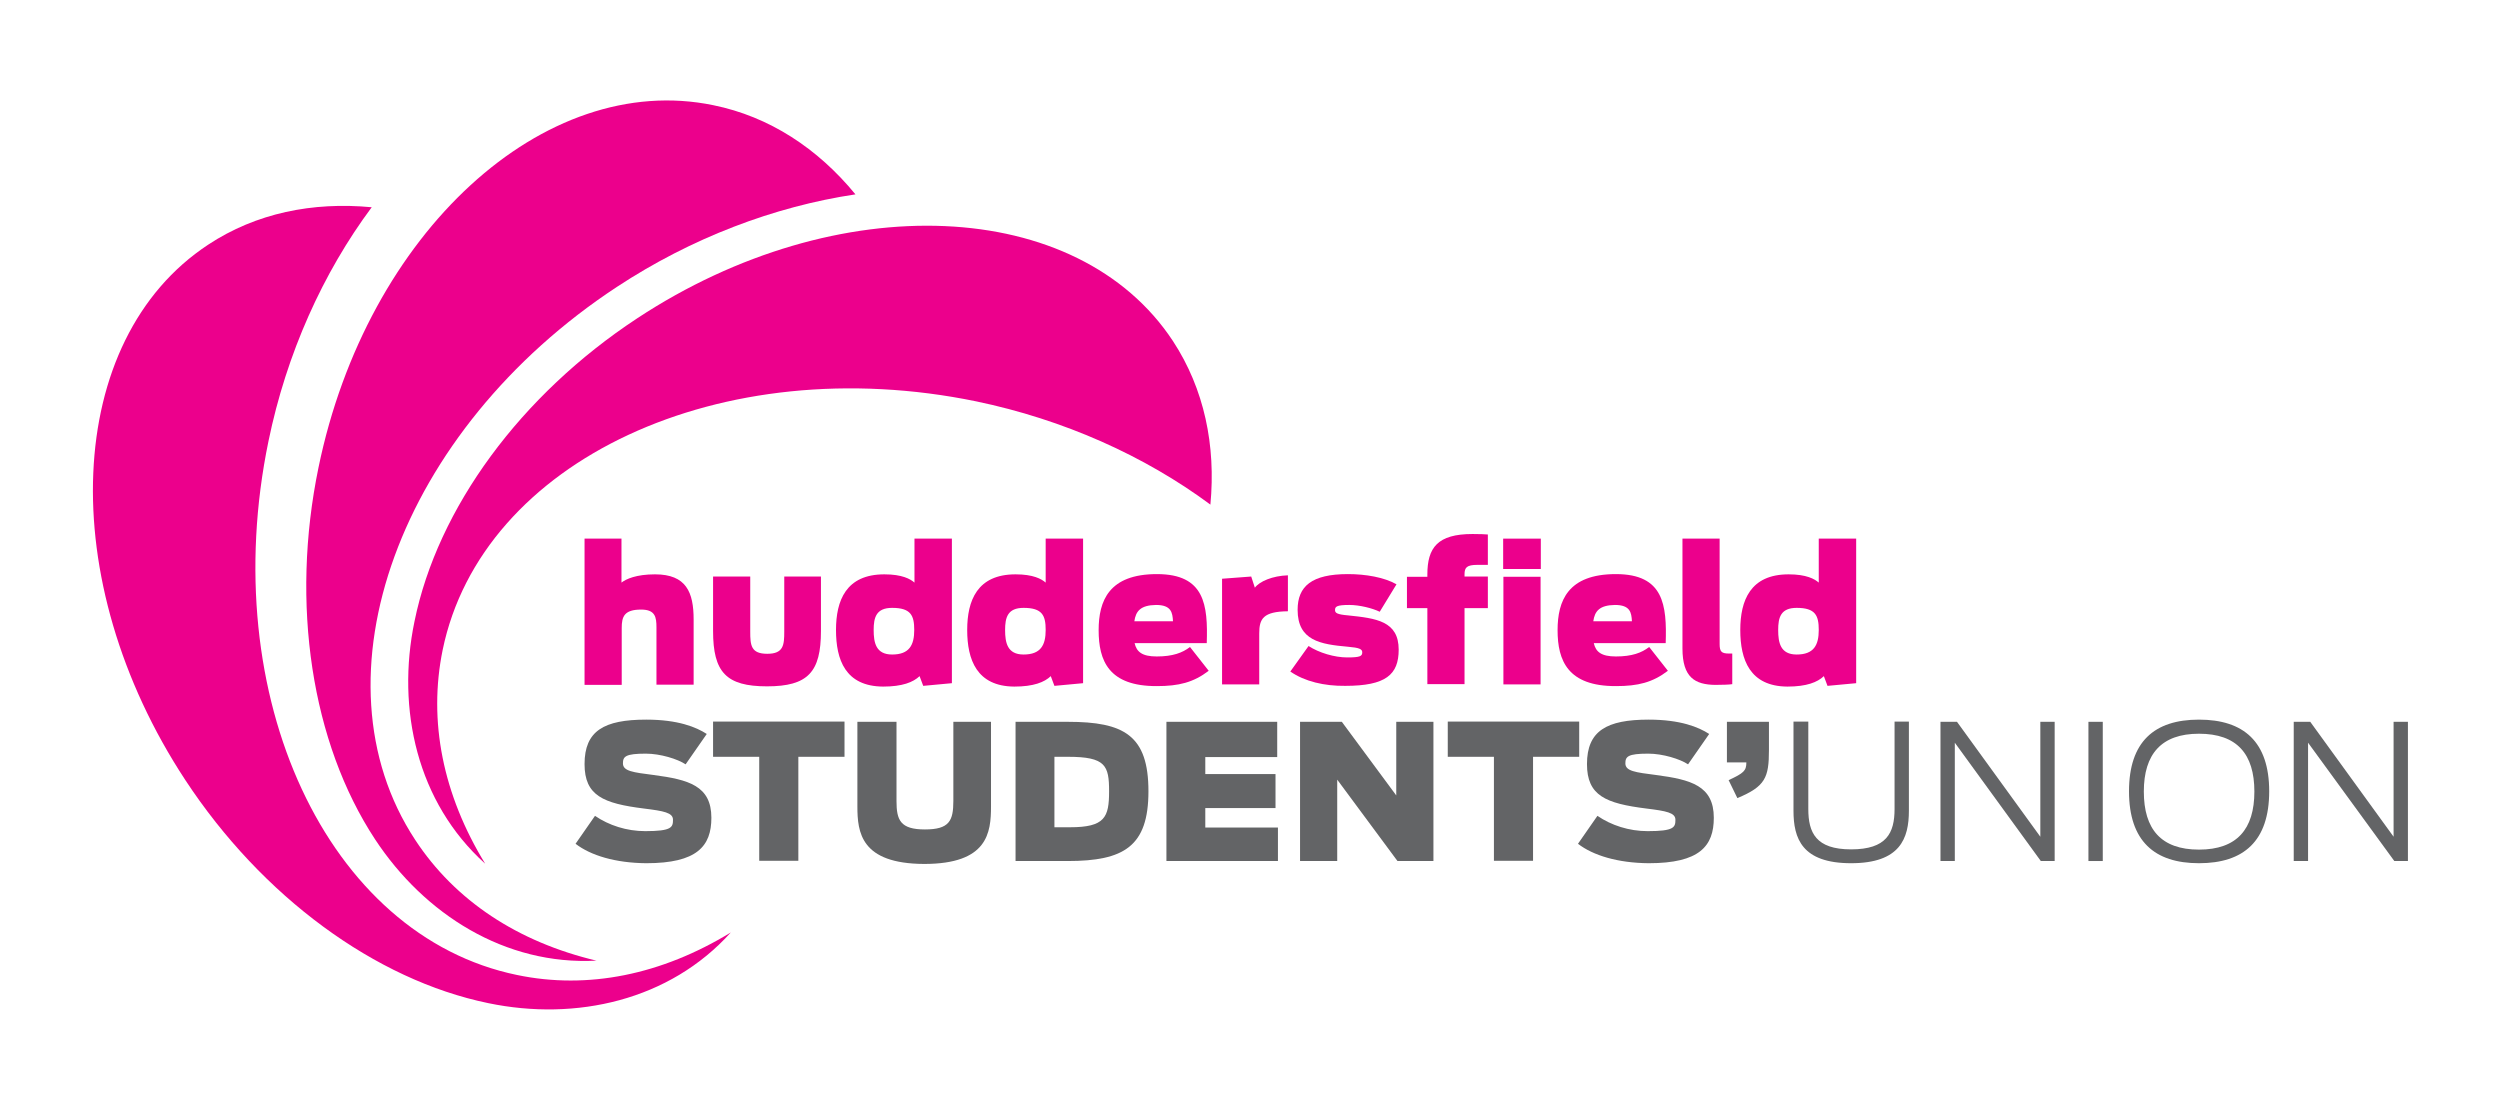 <?xml version="1.0" encoding="UTF-8"?>
<!-- Generator: Adobe Illustrator 19.1.0, SVG Export Plug-In . SVG Version: 6.00 Build 0)  -->
<svg version="1.1" id="Layer_1" xmlns="http://www.w3.org/2000/svg" xmlns:xlink="http://www.w3.org/1999/xlink" x="0px" y="0px" viewBox="0 0 1029 456.4" enable-background="new 0 0 1029 456.4" xml:space="preserve">
<g>
	<g>
		<path fill="#EC008C" d="M240.6,221.7h15.2v18.1c1.9-1.5,6.1-3.4,13.8-3.4c12.9,0,15.9,7.4,15.9,18.6v26.8h-15.3v-23.6    c0-4.2-0.5-7.3-6.3-7.3c-7,0-8,2.9-8,7.6v23.4h-15.3V221.7z"/>
		<path fill="#EC008C" d="M293.5,259.7v-22.4h15.3V260c0,5.6,0.3,9.1,7,9.1c6.7,0,7-3.6,7-9.1v-22.7h15.1v22.4    c0,16.9-5.3,22.8-22.2,22.8C298.9,282.5,293.5,276.7,293.5,259.7z"/>
		<path fill="#EC008C" d="M344.1,259.3c0-12.1,4.1-22.9,19.9-22.9c7.3,0,10.7,1.9,12.4,3.4v-18.1h15.4v59.5l-11.8,1.1l-1.5-4    c-2.6,2.5-7.1,4.3-15,4.3C347.9,282.5,344.1,271.5,344.1,259.3z M376.3,259.3c0-6-1.4-9.1-9.1-9.1c-6.6,0-7.6,4-7.6,9.1    c0,5.2,0.9,10.1,7.6,10.1C374.3,269.4,376.3,265.5,376.3,259.3z"/>
		<path fill="#EC008C" d="M398.1,259.3c0-12.1,4.1-22.9,19.9-22.9c7.3,0,10.7,1.9,12.4,3.4v-18.1h15.4v59.5l-11.8,1.1l-1.5-4    c-2.6,2.5-7.1,4.3-15,4.3C402,282.5,398.1,271.5,398.1,259.3z M430.4,259.3c0-6-1.4-9.1-9.1-9.1c-6.6,0-7.6,4-7.6,9.1    c0,5.2,0.9,10.1,7.6,10.1C428.4,269.4,430.4,265.5,430.4,259.3z"/>
		<path fill="#EC008C" d="M452.2,259.4c0-12.1,4.2-23.1,24-23.1c19.7,0,21,12.7,20.5,28.4H467c0.8,3.6,3.1,5.5,9.1,5.5    c6.6,0,10.6-1.5,13.7-3.9l7.7,9.8c-6.3,4.8-12.3,6.3-21.3,6.3C456.3,282.5,452.2,271.9,452.2,259.4z M466.9,255.7h15.9    c-0.2-3.6-0.7-6.7-7-6.7C469.5,249.1,467.5,251.5,466.9,255.7z"/>
		<path fill="#EC008C" d="M503.1,238.2l11.9-0.9l1.5,4.6c1.9-2.6,7.3-4.9,13.6-5.1v14.8c-10.2,0.1-11.8,3.1-11.8,9.1v21h-15.3V238.2    z"/>
		<path fill="#EC008C" d="M531.1,276.4l7.5-10.5c4.3,2.8,10.7,4.7,15.9,4.7c5.3,0,6.2-0.5,6.2-2.1c0-1.3-1.1-1.9-5.9-2.3    c-11.3-1-20.7-2.5-20.7-15.2c0-9.7,5.8-14.7,20.7-14.7c7.3,0,14.9,1.3,20,4.2l-6.9,11.3c-3.1-1.5-8.4-2.8-12.5-2.8    c-5.3,0-5.9,0.7-5.9,2.1c0,1.2,0.8,1.8,5.4,2.2c11.5,1.2,20.8,2.3,20.8,14.1c0,10.3-5.3,14.9-22,14.9    C545.1,282.4,537,280.5,531.1,276.4z"/>
		<path fill="#EC008C" d="M579.1,237.4h8.4v-0.9c0-11.1,4.2-16.7,18.6-16.7c3.8,0,4.5,0.1,6.3,0.2v12.5h-4.3c-4.4,0-5.3,1.1-5.3,3.9    v0.9h9.6v13h-9.6v31.3h-15.3v-31.3h-8.4V237.4z"/>
		<path fill="#EC008C" d="M618.7,221.7h15.5v12.5h-15.5V221.7z M618.8,237.4h15.3v44.3h-15.3V237.4z"/>
		<path fill="#EC008C" d="M641.1,259.4c0-12.1,4.2-23.1,24-23.1c19.7,0,21,12.7,20.5,28.4h-29.6c0.8,3.6,3.1,5.5,9.1,5.5    c6.6,0,10.6-1.5,13.7-3.9l7.7,9.8c-6.3,4.8-12.3,6.3-21.3,6.3C645.3,282.5,641.1,271.9,641.1,259.4z M655.8,255.7h15.9    c-0.2-3.6-0.7-6.7-7-6.7C658.4,249.1,656.4,251.5,655.8,255.7z"/>
		<path fill="#EC008C" d="M692.5,266.9v-45.2h15.3V265c0,3.2,0.7,4,3.9,4c0.4,0,0.8,0,1.3,0v12.6c-1.2,0.2-4.1,0.3-7,0.3    C697.7,281.8,692.5,278.9,692.5,266.9z"/>
		<path fill="#EC008C" d="M716.3,259.3c0-12.1,4.1-22.9,19.9-22.9c7.3,0,10.7,1.9,12.4,3.4v-18.1H764v59.5l-11.8,1.1l-1.5-4    c-2.6,2.5-7.1,4.3-15,4.3C720.2,282.5,716.3,271.5,716.3,259.3z M748.6,259.3c0-6-1.4-9.1-9.1-9.1c-6.6,0-7.6,4-7.6,9.1    c0,5.2,0.9,10.1,7.6,10.1C746.6,269.4,748.6,265.5,748.6,259.3z"/>
	</g>
	<g>
		<g>
			<path fill="#636466" d="M236.9,347.3l8-11.5c5.7,3.9,13,6.3,20.7,6.3c10.9,0,11.4-1.6,11.4-4.7c0-2.9-3.8-3.6-11.9-4.6     c-16.8-2.1-24.5-5.3-24.5-18.3c0-13.7,8-18.3,25.4-18.3c13.1,0,20.6,3.1,24.9,5.9l-8.7,12.5c-3.3-2.2-10.4-4.4-16.4-4.4     c-8.4,0-9.4,1.2-9.4,4c0,3.2,4.1,3.7,12.7,4.8c14.3,1.9,23.7,4.4,23.7,17.6c0,11.7-5.9,18.7-26.8,18.7     C253.3,355.2,243.1,352.1,236.9,347.3z"/>
			<path fill="#636466" d="M312.5,311.5h-19v-14.5h54.1v14.5h-19v42.8h-16.1V311.5z"/>
			<path fill="#636466" d="M352.9,331.9v-34.8H369v32.6c0,7.8,1.5,11.7,11.7,11.7c10,0,11.7-3.5,11.7-11.7v-32.6h15.5v34.8     c0,10.8-1.3,23.7-27.5,23.7C354.3,355.5,352.9,342.6,352.9,331.9z"/>
			<path fill="#636466" d="M418,297.1h21.5c23.1,0,33.2,5.5,33.2,28.6c0,22.7-10.1,28.7-33.2,28.7H418V297.1z M440.4,340.5     c14.4,0,16.1-4.1,16.1-14.8c0-10.6-1.4-14.2-16.9-14.2H434v29H440.4z"/>
			<path fill="#636466" d="M480.1,297.1h45.6v14.5h-29.6v7h28.9v14h-28.9v8H526v13.8h-45.9V297.1z"/>
			<path fill="#636466" d="M535.1,297.1h17.2l22.4,30.3v-30.3H590v57.3h-14.8l-24.8-33.5v33.5h-15.3V297.1z"/>
			<path fill="#636466" d="M614.9,311.5h-19v-14.5H650v14.5h-19v42.8h-16.1V311.5z"/>
			<path fill="#636466" d="M649.5,347.3l8-11.5c5.7,3.9,13,6.3,20.7,6.3c10.9,0,11.4-1.6,11.4-4.7c0-2.9-3.8-3.6-11.9-4.6     c-16.8-2.1-24.5-5.3-24.5-18.3c0-13.7,8.1-18.3,25.4-18.3c13.1,0,20.6,3.1,24.9,5.9l-8.7,12.5c-3.3-2.2-10.4-4.4-16.4-4.4     c-8.4,0-9.4,1.2-9.4,4c0,3.2,4.1,3.7,12.7,4.8c14.3,1.9,23.7,4.4,23.7,17.6c0,11.7-5.9,18.7-26.8,18.7     C665.9,355.2,655.7,352.1,649.5,347.3z"/>
			<path fill="#636466" d="M711.5,321.1c6.3-2.9,7.3-3.9,7.3-7.3h-8v-16.7h17.3v11.6c0,11.4-1.5,15-13,19.8L711.5,321.1z"/>
			<path fill="#636466" d="M738.2,333.7v-36.7h6.1v36c0,9.7,3.1,16.6,17.6,16.6c14.6,0,17.9-6.7,17.9-16.6v-36h5.9v36.7     c0,11.4-3.6,21.6-23.8,21.6C741.6,355.3,738.2,345,738.2,333.7z"/>
			<path fill="#636466" d="M798.8,297.1h6.7l34.3,47.3v-47.3h5.9v57.3H840l-35.4-48.7v48.7h-5.9V297.1z"/>
			<path fill="#636466" d="M859.6,297.1h5.9v57.3h-5.9V297.1z"/>
			<path fill="#636466" d="M876.3,325.7c0-20.4,10.4-29.5,28.8-29.5c18.4,0,28.9,9.1,28.9,29.5c0,20.5-10.5,29.6-28.9,29.6     C886.8,355.3,876.3,346.2,876.3,325.7z M927.9,325.8c0-15.5-7.2-23.8-22.8-23.8c-15.5,0-22.7,8.4-22.7,23.8     c0,15.5,7.1,23.9,22.7,23.9C920.7,349.7,927.9,341.3,927.9,325.8z"/>
			<path fill="#636466" d="M944.2,297.1h6.7l34.3,47.3v-47.3h5.9v57.3h-5.6L950,305.7v48.7h-5.9V297.1z"/>
		</g>
	</g>
	<g>
		<path fill="#EC008C" d="M170.9,345.7c-43.8-66.6-6.6-168.7,83-227.6c30.7-20.2,64.8-33.1,98.2-38.1c-15.5-18.9-35.4-32-58.5-36.7    C223.9,28.9,151,95.8,131.1,192.4c-11.6,56.1-2.9,113.3,23.3,153.1c20.3,30.8,53.5,51.9,91.1,49.9    C213.1,387.7,187.3,370.7,170.9,345.7z"/>
		<path fill="#EC008C" d="M182.2,267.5c16.1-78.1,114.7-123.9,219.6-102.3c36,7.5,69.3,22.4,96.4,42.5c2.3-24.3-2.5-47.6-15.4-67.3    c-39.1-59.4-138-63.7-220.5-9.4c-47.9,31.5-82.2,78.1-91.7,124.8c-7.5,36.1,1.1,74.5,29.1,99.7    C182.3,327.1,176.2,296.8,182.2,267.5z"/>
		<path fill="#EC008C" d="M212.8,401.3c-78.1-16.1-124-114.6-102.3-219.7c7.4-36,22.4-69.3,42.5-96.3c-24.3-2.3-47.6,2.4-67.3,15.4    c-59.4,39.1-63.6,138-9.4,220.4c31.5,47.9,78.1,82.2,124.7,91.8c36.1,7.5,74.6-1.1,99.8-29.1C272.3,401.2,242,407.4,212.8,401.3z"/>
	</g>
</g>
</svg>